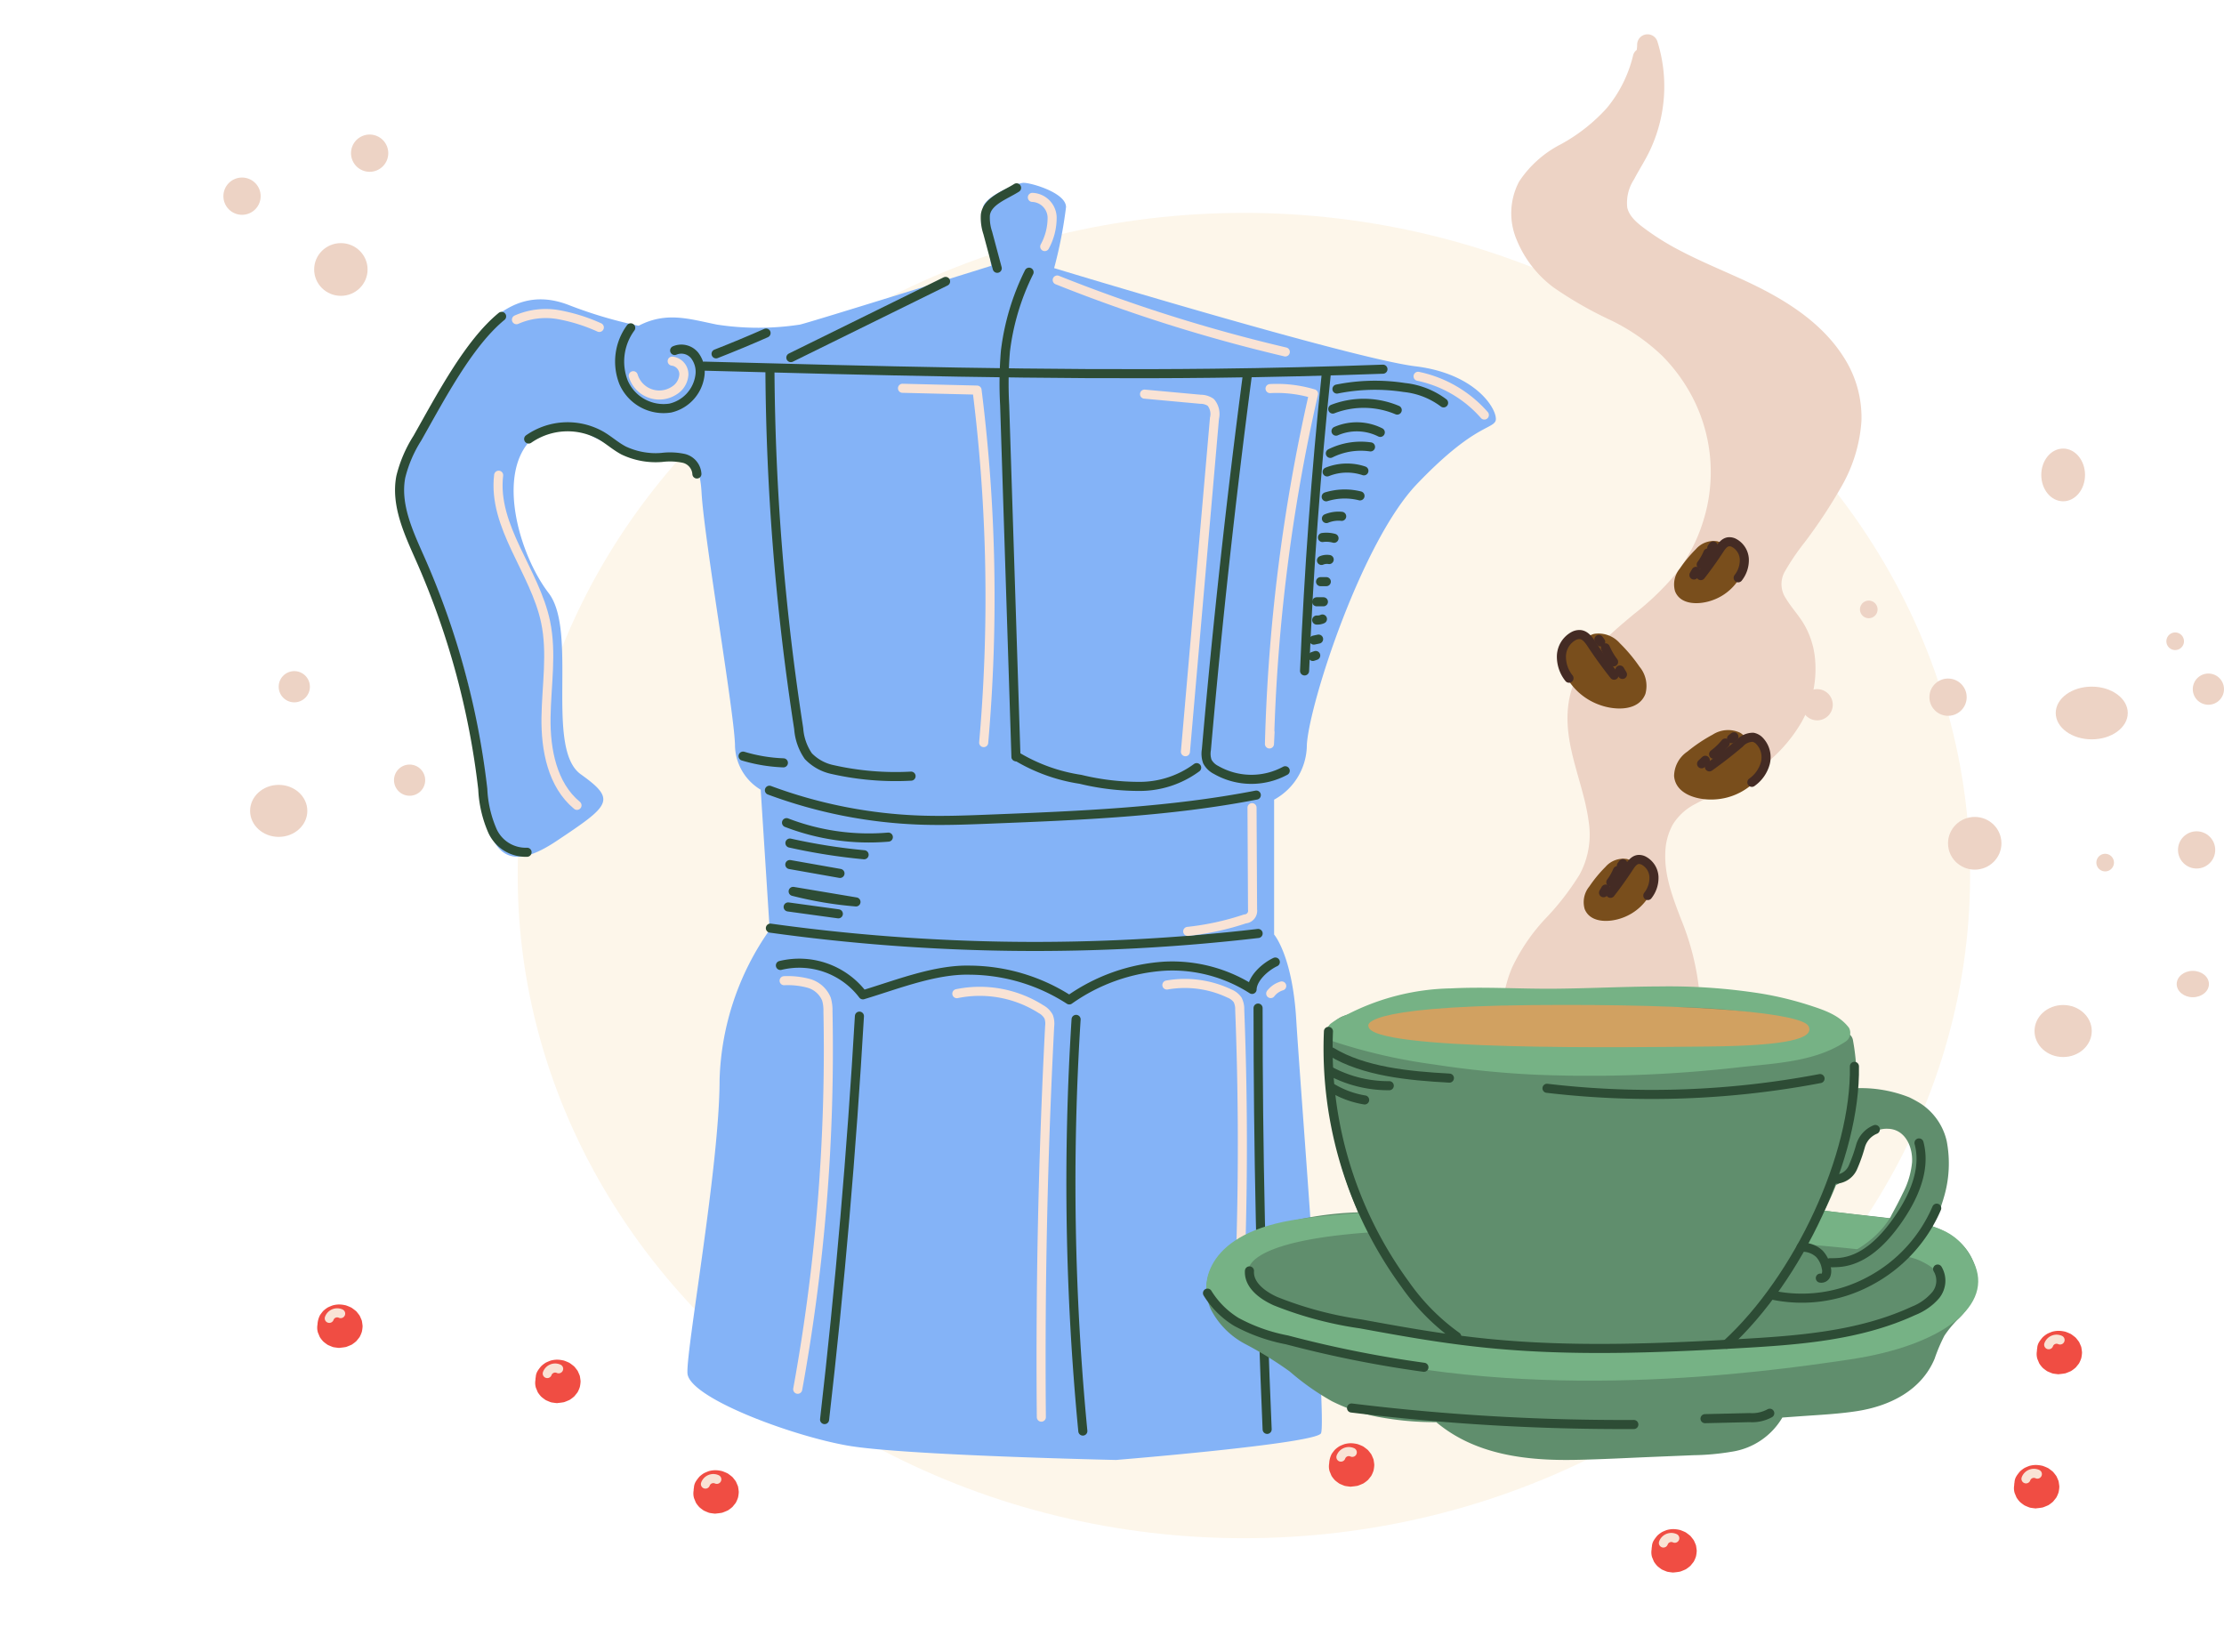 <svg xmlns="http://www.w3.org/2000/svg" xmlns:xlink="http://www.w3.org/1999/xlink" width="245" height="182" viewBox="0 0 245 182">
  <defs>
    <clipPath id="clip-path">
      <rect id="Rectángulo_415836" data-name="Rectángulo 415836" width="245" height="182" transform="translate(0 5)" fill="#fff" stroke="#707070" stroke-width="1"/>
    </clipPath>
  </defs>
  <g id="Enmascarar_grupo_1098834" data-name="Enmascarar grupo 1098834" transform="translate(0 -5)" clip-path="url(#clip-path)">
    <g id="Grupo_1182999" data-name="Grupo 1182999" transform="translate(28.987 8.782)">
      <ellipse id="Elipse_13155" data-name="Elipse 13155" cx="80" cy="73" rx="80" ry="73" transform="translate(28.043 19.669)" fill="#fdf6ea"/>
      <g id="Grupo_1182998" data-name="Grupo 1182998">
        <g id="Grupo_1182987" data-name="Grupo 1182987" transform="translate(15.031 0)">
          <g id="Grupo_1182980" data-name="Grupo 1182980" transform="translate(0 16.355)">
            <g id="Grupo_1182979" data-name="Grupo 1182979">
              <path id="Trazado_1043787" data-name="Trazado 1043787" d="M1068.054,321.372a48.628,48.628,0,0,1-7.645-2.265c-3.964-1.557-8.353-.708-12.742,7.22s-8.07,10.618-4.106,19.254,6.654,16,7.079,24.776,2.407,11.751,8.353,7.787,6.654-4.531,2.69-7.362-.283-15.715-3.539-19.962-5.8-13.167-1.84-16.989,7.22,1.274,11.75,1.557,6.654-.708,6.937,4.389,3.681,24.634,3.681,27.891a5.808,5.808,0,0,0,2.831,4.814l.991,15.432a30.113,30.113,0,0,0-5.521,16.561c0,9.347-3.681,29.593-3.539,32.283s11.468,6.909,17.7,7.985,29.512,1.574,29.512,1.574,21.895-1.779,22.575-2.929-2.3-38.509-2.722-45.576-2.437-9.375-2.437-9.375V373.578a6.91,6.91,0,0,0,3.606-6.058c.288-4.616,6.058-22.356,12.116-28.7s8.221-6.058,8.654-6.923-1.731-5.192-8.8-6.058-39.809-10.818-39.809-10.818a49.086,49.086,0,0,0,1.31-6.72c0-1.615-4.011-2.73-4.735-2.674s-4.512,1.615-4.4,2.841.891,6.3.891,6.3-19.747,6.17-21.069,6.475a30.06,30.06,0,0,1-9.148,0C1073.624,320.627,1071.121,319.778,1068.054,321.372Z" transform="translate(-1041.721 -305.623)" fill="#84b3f7"/>
              <path id="Trazado_1043788" data-name="Trazado 1043788" d="M1052.485,367.414c-3.634,2.978-6.721,8.9-9.281,13.419a14.262,14.262,0,0,0-1.823,4.251c-.595,3.113.881,6.2,2.162,9.1a87.34,87.34,0,0,1,6.867,25.3,12.97,12.97,0,0,0,1.069,4.614,4.026,4.026,0,0,0,3.81,2.348" transform="translate(-1041.245 -352.698)" fill="none" stroke="#2d4c35" stroke-linecap="round" stroke-linejoin="round" stroke-miterlimit="10" stroke-width="1"/>
              <path id="Trazado_1043789" data-name="Trazado 1043789" d="M1100.96,419.825a7.5,7.5,0,0,1,8.036-.346c.839.5,1.576,1.168,2.443,1.62a8.249,8.249,0,0,0,4.181.756,7.32,7.32,0,0,1,2.417.1,1.886,1.886,0,0,1,1.455,1.722" transform="translate(-1086.738 -391.6)" fill="none" stroke="#2d4c35" stroke-linecap="round" stroke-linejoin="round" stroke-miterlimit="10" stroke-width="1"/>
              <path id="Trazado_1043790" data-name="Trazado 1043790" d="M1144.215,372.71a6.266,6.266,0,0,0-.781,6.019,4.8,4.8,0,0,0,5.145,2.818,4.258,4.258,0,0,0,3.244-3.48,2.96,2.96,0,0,0-.562-2.313,1.888,1.888,0,0,0-2.205-.549" transform="translate(-1118.752 -356.732)" fill="none" stroke="#2d4c35" stroke-linecap="round" stroke-linejoin="round" stroke-miterlimit="10" stroke-width="1"/>
              <path id="Trazado_1043791" data-name="Trazado 1043791" d="M1315.574,307.948c-1.3.827-3.251,1.463-3.439,2.992a5.265,5.265,0,0,0,.267,1.981l1.041,3.891" transform="translate(-1247.604 -307.394)" fill="none" stroke="#2d4c35" stroke-linecap="round" stroke-linejoin="round" stroke-miterlimit="10" stroke-width="1"/>
              <path id="Trazado_1043792" data-name="Trazado 1043792" d="M1323.622,346.983a26.68,26.68,0,0,0-2.606,8.7,43.124,43.124,0,0,0-.083,5.949q.621,19.366,1.243,38.732" transform="translate(-1254.275 -337.133)" fill="none" stroke="#2d4c35" stroke-linecap="round" stroke-linejoin="round" stroke-miterlimit="10" stroke-width="1"/>
              <path id="Trazado_1043793" data-name="Trazado 1043793" d="M1418.854,394.387q-2.71,20.6-4.52,41.315a2.591,2.591,0,0,0,.11,1.306,2.223,2.223,0,0,0,.959.919,7.824,7.824,0,0,0,7.617.09" transform="translate(-1325.455 -373.247)" fill="none" stroke="#2d4c35" stroke-linecap="round" stroke-linejoin="round" stroke-miterlimit="10" stroke-width="1"/>
              <path id="Trazado_1043794" data-name="Trazado 1043794" d="M1212.56,392.885a267.718,267.718,0,0,0,3.166,39.334,6.1,6.1,0,0,0,1.06,3.041,5.168,5.168,0,0,0,2.689,1.483,31.458,31.458,0,0,0,8.63.723" transform="translate(-1171.759 -372.102)" fill="none" stroke="#2d4c35" stroke-linecap="round" stroke-linejoin="round" stroke-miterlimit="10" stroke-width="1"/>
              <path id="Trazado_1043795" data-name="Trazado 1043795" d="M1462.251,393.6q-1.712,16.365-2.4,32.816" transform="translate(-1360.155 -372.644)" fill="none" stroke="#2d4c35" stroke-linecap="round" stroke-linejoin="round" stroke-miterlimit="10" stroke-width="1"/>
              <path id="Trazado_1043796" data-name="Trazado 1043796" d="M1182.17,390.429c18.705.5,37.416.995,56.126.782q9.324-.106,18.642-.447" transform="translate(-1148.607 -370.231)" fill="none" stroke="#2d4c35" stroke-linecap="round" stroke-linejoin="round" stroke-miterlimit="10" stroke-width="1"/>
              <path id="Trazado_1043797" data-name="Trazado 1043797" d="M1239.273,351.234l-13.961,6.876-3.085,1.519" transform="translate(-1179.124 -340.371)" fill="none" stroke="#2d4c35" stroke-linecap="round" stroke-linejoin="round" stroke-miterlimit="10" stroke-width="1"/>
              <path id="Trazado_1043798" data-name="Trazado 1043798" d="M1187.64,377.4q2.778-1.086,5.508-2.292" transform="translate(-1152.774 -358.556)" fill="none" stroke="#2d4c35" stroke-linecap="round" stroke-linejoin="round" stroke-miterlimit="10" stroke-width="1"/>
              <path id="Trazado_1043799" data-name="Trazado 1043799" d="M1326.37,570.734a19.168,19.168,0,0,0,7.1,2.573,27.5,27.5,0,0,0,6.593.78,10.563,10.563,0,0,0,6.209-2.064" transform="translate(-1258.464 -507.594)" fill="none" stroke="#2d4c35" stroke-linecap="round" stroke-linejoin="round" stroke-miterlimit="10" stroke-width="1"/>
              <path id="Trazado_1043800" data-name="Trazado 1043800" d="M1200.13,570.81a17.643,17.643,0,0,0,4.441.74" transform="translate(-1162.29 -507.652)" fill="none" stroke="#2d4c35" stroke-linecap="round" stroke-linejoin="round" stroke-miterlimit="10" stroke-width="1"/>
              <path id="Trazado_1043801" data-name="Trazado 1043801" d="M1212.32,586.594a52.987,52.987,0,0,0,16.569,3.288c2.644.094,5.29-.011,7.933-.116,9.753-.386,19.551-.778,29.133-2.638" transform="translate(-1171.577 -519.677)" fill="none" stroke="#2d4c35" stroke-linecap="round" stroke-linejoin="round" stroke-miterlimit="10" stroke-width="1"/>
              <path id="Trazado_1043802" data-name="Trazado 1043802" d="M1220.23,601.588a25.221,25.221,0,0,0,11.214,1.593" transform="translate(-1177.602 -531.1)" fill="none" stroke="#2d4c35" stroke-linecap="round" stroke-linejoin="round" stroke-miterlimit="10" stroke-width="1"/>
              <path id="Trazado_1043803" data-name="Trazado 1043803" d="M1221.8,611.029a65.629,65.629,0,0,0,8.171,1.288" transform="translate(-1178.798 -538.293)" fill="none" stroke="#2d4c35" stroke-linecap="round" stroke-linejoin="round" stroke-miterlimit="10" stroke-width="1"/>
              <path id="Trazado_1043804" data-name="Trazado 1043804" d="M1221.75,620.964l5.528.977" transform="translate(-1178.76 -545.861)" fill="none" stroke="#2d4c35" stroke-linecap="round" stroke-linejoin="round" stroke-miterlimit="10" stroke-width="1"/>
              <path id="Trazado_1043805" data-name="Trazado 1043805" d="M1230.216,634.542l-6.919-1.16A41.592,41.592,0,0,0,1230.216,634.542Z" transform="translate(-1179.939 -555.322)" fill="none" stroke="#2d4c35" stroke-linecap="round" stroke-linejoin="round" stroke-miterlimit="10" stroke-width="1"/>
              <path id="Trazado_1043806" data-name="Trazado 1043806" d="M1220.98,640.573l5.53.759" transform="translate(-1178.174 -560.8)" fill="none" stroke="#2d4c35" stroke-linecap="round" stroke-linejoin="round" stroke-miterlimit="10" stroke-width="1"/>
              <path id="Trazado_1043807" data-name="Trazado 1043807" d="M1212.76,650.378a211.8,211.8,0,0,0,53.73.587" transform="translate(-1171.911 -568.27)" fill="none" stroke="#2d4c35" stroke-linecap="round" stroke-linejoin="round" stroke-miterlimit="10" stroke-width="1"/>
              <path id="Trazado_1043808" data-name="Trazado 1043808" d="M1217.4,666.43a8.8,8.8,0,0,1,9.089,3.236c3.693-1.108,7.953-2.825,11.807-2.718a20.446,20.446,0,0,1,10.929,3.277,20.4,20.4,0,0,1,10.52-3.716,16.3,16.3,0,0,1,9.616,2.559c.037-1.232,1.444-2.49,2.559-3.014" transform="translate(-1175.447 -580.212)" fill="none" stroke="#2d4c35" stroke-linecap="round" stroke-linejoin="round" stroke-miterlimit="10" stroke-width="1"/>
              <path id="Trazado_1043809" data-name="Trazado 1043809" d="M1241.668,691.081q-1.29,22.27-3.839,44.444" transform="translate(-1191.01 -599.279)" fill="none" stroke="#2d4c35" stroke-linecap="round" stroke-linejoin="round" stroke-miterlimit="10" stroke-width="1"/>
              <path id="Trazado_1043810" data-name="Trazado 1043810" d="M1352.343,692.585a284.929,284.929,0,0,0,.742,45.349" transform="translate(-1277.816 -600.425)" fill="none" stroke="#2d4c35" stroke-linecap="round" stroke-linejoin="round" stroke-miterlimit="10" stroke-width="1"/>
              <path id="Trazado_1043811" data-name="Trazado 1043811" d="M1438.34,687.343q0,23.214,1,46.413" transform="translate(-1343.767 -596.431)" fill="none" stroke="#2d4c35" stroke-linecap="round" stroke-linejoin="round" stroke-miterlimit="10" stroke-width="1"/>
              <path id="Trazado_1043812" data-name="Trazado 1043812" d="M1474.83,399.686a21.165,21.165,0,0,1,7.412-.172,8.677,8.677,0,0,1,4.334,1.694" transform="translate(-1371.566 -376.964)" fill="none" stroke="#2d4c35" stroke-linecap="round" stroke-linejoin="round" stroke-miterlimit="10" stroke-width="1"/>
              <path id="Trazado_1043813" data-name="Trazado 1043813" d="M1472.89,408.253a9.506,9.506,0,0,1,7.1.112" transform="translate(-1370.088 -383.328)" fill="none" stroke="#2d4c35" stroke-linecap="round" stroke-linejoin="round" stroke-miterlimit="10" stroke-width="1"/>
              <path id="Trazado_1043814" data-name="Trazado 1043814" d="M1474.4,418.973a5.756,5.756,0,0,1,4.875.137" transform="translate(-1371.239 -391.615)" fill="none" stroke="#2d4c35" stroke-linecap="round" stroke-linejoin="round" stroke-miterlimit="10" stroke-width="1"/>
              <path id="Trazado_1043815" data-name="Trazado 1043815" d="M1471.77,428.247a7.527,7.527,0,0,1,4.425-.714" transform="translate(-1369.235 -398.44)" fill="none" stroke="#2d4c35" stroke-linecap="round" stroke-linejoin="round" stroke-miterlimit="10" stroke-width="1"/>
              <path id="Trazado_1043816" data-name="Trazado 1043816" d="M1470.3,437.993a5.859,5.859,0,0,1,4.046-.119" transform="translate(-1368.115 -406.145)" fill="none" stroke="#2d4c35" stroke-linecap="round" stroke-linejoin="round" stroke-miterlimit="10" stroke-width="1"/>
              <path id="Trazado_1043817" data-name="Trazado 1043817" d="M1469.85,449.868a6.937,6.937,0,0,1,3.723-.1" transform="translate(-1367.772 -415.279)" fill="none" stroke="#2d4c35" stroke-linecap="round" stroke-linejoin="round" stroke-miterlimit="10" stroke-width="1"/>
              <path id="Trazado_1043818" data-name="Trazado 1043818" d="M1469.96,460.083a3.469,3.469,0,0,1,1.679-.244" transform="translate(-1367.856 -423.096)" fill="none" stroke="#2d4c35" stroke-linecap="round" stroke-linejoin="round" stroke-miterlimit="10" stroke-width="1"/>
              <path id="Trazado_1043819" data-name="Trazado 1043819" d="M1468.13,469.6a3.16,3.16,0,0,1,1.272.084" transform="translate(-1366.462 -430.525)" fill="none" stroke="#2d4c35" stroke-linecap="round" stroke-linejoin="round" stroke-miterlimit="10" stroke-width="1"/>
              <path id="Trazado_1043820" data-name="Trazado 1043820" d="M1467.67,479.928a1.563,1.563,0,0,1,.848-.1" transform="translate(-1366.111 -438.326)" fill="none" stroke="#2d4c35" stroke-linecap="round" stroke-linejoin="round" stroke-miterlimit="10" stroke-width="1"/>
              <path id="Trazado_1043821" data-name="Trazado 1043821" d="M1467.24,490.1h.635" transform="translate(-1365.784 -446.161)" fill="none" stroke="#2d4c35" stroke-linecap="round" stroke-linejoin="round" stroke-miterlimit="10" stroke-width="1"/>
              <path id="Trazado_1043822" data-name="Trazado 1043822" d="M1465.46,499.422h.74" transform="translate(-1364.428 -453.266)" fill="none" stroke="#2d4c35" stroke-linecap="round" stroke-linejoin="round" stroke-miterlimit="10" stroke-width="1"/>
              <path id="Trazado_1043823" data-name="Trazado 1043823" d="M1465.46,507.505a1.371,1.371,0,0,0,.632-.114" transform="translate(-1364.428 -459.337)" fill="none" stroke="#2d4c35" stroke-linecap="round" stroke-linejoin="round" stroke-miterlimit="10" stroke-width="1"/>
              <path id="Trazado_1043824" data-name="Trazado 1043824" d="M1464.12,516.794l.528-.111" transform="translate(-1363.407 -466.416)" fill="none" stroke="#2d4c35" stroke-linecap="round" stroke-linejoin="round" stroke-miterlimit="10" stroke-width="1"/>
              <path id="Trazado_1043825" data-name="Trazado 1043825" d="M1463.68,524.367l.317-.108" transform="translate(-1363.072 -472.188)" fill="none" stroke="#2d4c35" stroke-linecap="round" stroke-linejoin="round" stroke-miterlimit="10" stroke-width="1"/>
            </g>
            <path id="Trazado_1043826" data-name="Trazado 1043826" d="M1333.94,312.351a2.272,2.272,0,0,1,2.177,2.158,6.6,6.6,0,0,1-.814,3.26" transform="translate(-1264.231 -310.744)" fill="none" stroke="#f9e3d5" stroke-linecap="round" stroke-linejoin="round" stroke-miterlimit="10" stroke-width="1"/>
            <path id="Trazado_1043827" data-name="Trazado 1043827" d="M1512.35,395.131a13.312,13.312,0,0,1,7.3,4.266" transform="translate(-1400.15 -373.814)" fill="none" stroke="#f9e3d5" stroke-linecap="round" stroke-linejoin="round" stroke-miterlimit="10" stroke-width="1"/>
            <path id="Trazado_1043828" data-name="Trazado 1043828" d="M1385.83,403.374l6.17.566a1.976,1.976,0,0,1,1.128.343,2,2,0,0,1,.406,1.744l-3.2,36.738" transform="translate(-1303.763 -380.093)" fill="none" stroke="#f9e3d5" stroke-linecap="round" stroke-linejoin="round" stroke-miterlimit="10" stroke-width="1"/>
            <path id="Trazado_1043829" data-name="Trazado 1043829" d="M1443.677,400.745a14.024,14.024,0,0,1,4.788.572,195.841,195.841,0,0,0-4.855,38.573q.032-.652.065-1.3" transform="translate(-1347.782 -378.074)" fill="none" stroke="#f9e3d5" stroke-linecap="round" stroke-linejoin="round" stroke-miterlimit="10" stroke-width="1"/>
            <path id="Trazado_1043830" data-name="Trazado 1043830" d="M1273.87,400.668l8.213.2a183.171,183.171,0,0,1,.731,38.833" transform="translate(-1218.467 -378.032)" fill="none" stroke="#f9e3d5" stroke-linecap="round" stroke-linejoin="round" stroke-miterlimit="10" stroke-width="1"/>
            <path id="Trazado_1043831" data-name="Trazado 1043831" d="M1345.44,350.591a176.17,176.17,0,0,0,25.125,7.922" transform="translate(-1272.992 -339.881)" fill="none" stroke="#f9e3d5" stroke-linecap="round" stroke-linejoin="round" stroke-miterlimit="10" stroke-width="1"/>
            <path id="Trazado_1043832" data-name="Trazado 1043832" d="M1412.881,594.65q.029,5.607.058,11.214a.9.9,0,0,1-.835,1.043,29.974,29.974,0,0,1-6.307,1.374" transform="translate(-1318.974 -525.814)" fill="none" stroke="#f9e3d5" stroke-linecap="round" stroke-linejoin="round" stroke-miterlimit="10" stroke-width="1"/>
            <path id="Trazado_1043833" data-name="Trazado 1043833" d="M1396.16,676.135a11.441,11.441,0,0,1,6.875.929,2.049,2.049,0,0,1,.914.7,2.242,2.242,0,0,1,.236,1.1q.642,16.452-.137,32.918" transform="translate(-1311.632 -587.761)" fill="none" stroke="#f9e3d5" stroke-linecap="round" stroke-linejoin="round" stroke-miterlimit="10" stroke-width="1"/>
            <path id="Trazado_1043834" data-name="Trazado 1043834" d="M1299.01,679.858a12.579,12.579,0,0,1,9.275,1.71,2.083,2.083,0,0,1,.84.833,2.268,2.268,0,0,1,.109,1.042q-1.111,21.514-.916,43.067" transform="translate(-1237.62 -590.533)" fill="none" stroke="#f9e3d5" stroke-linecap="round" stroke-linejoin="round" stroke-miterlimit="10" stroke-width="1"/>
            <path id="Trazado_1043835" data-name="Trazado 1043835" d="M1219.12,674.7a8.822,8.822,0,0,1,2.7.29,2.981,2.981,0,0,1,1.964,1.743,4.358,4.358,0,0,1,.165,1.321,208.716,208.716,0,0,1-3.332,41.652" transform="translate(-1176.757 -586.802)" fill="none" stroke="#f9e3d5" stroke-linecap="round" stroke-linejoin="round" stroke-miterlimit="10" stroke-width="1"/>
            <path id="Trazado_1043836" data-name="Trazado 1043836" d="M1444.19,677.959a2.406,2.406,0,0,1,1.211-.837" transform="translate(-1348.223 -588.645)" fill="none" stroke="#f9e3d5" stroke-linecap="round" stroke-linejoin="round" stroke-miterlimit="10" stroke-width="1"/>
            <path id="Trazado_1043837" data-name="Trazado 1043837" d="M1153.63,388.109a1.461,1.461,0,0,1,1.286,1.465,2.217,2.217,0,0,1-1.06,1.774,2.994,2.994,0,0,1-4.515-1.632" transform="translate(-1123.597 -368.464)" fill="none" stroke="#f9e3d5" stroke-linecap="round" stroke-linejoin="round" stroke-miterlimit="10" stroke-width="1"/>
            <path id="Trazado_1043838" data-name="Trazado 1043838" d="M1095.31,366.807a7.983,7.983,0,0,1,4.627-.555,19.076,19.076,0,0,1,4.5,1.408" transform="translate(-1082.434 -351.726)" fill="none" stroke="#f9e3d5" stroke-linecap="round" stroke-linejoin="round" stroke-miterlimit="10" stroke-width="1"/>
            <path id="Trazado_1043839" data-name="Trazado 1043839" d="M1086.857,440.873c-.676,5.674,3.985,10.549,5.167,16.139.731,3.458.1,7.038.051,10.572s.688,7.409,3.414,9.659" transform="translate(-1075.943 -408.661)" fill="none" stroke="#f9e3d5" stroke-linecap="round" stroke-linejoin="round" stroke-miterlimit="10" stroke-width="1"/>
          </g>
          <g id="Grupo_1182986" data-name="Grupo 1182986" transform="translate(88.868)">
            <path id="Trazado_1043840" data-name="Trazado 1043840" d="M1589.064,272.758c-2.567-4.218-6.967-6.812-11.339-8.813-2.354-1.077-4.755-2.061-7.043-3.278a28.125,28.125,0,0,1-3.358-2.073c-.884-.644-2-1.431-2.258-2.561a4.711,4.711,0,0,1,.746-3.1c.608-1.166,1.344-2.261,1.876-3.466a16.523,16.523,0,0,0,.706-11.711,1.144,1.144,0,0,0-2.237.3c0,.206-.021.408-.043.61a1.039,1.039,0,0,0-.408.624,14.3,14.3,0,0,1-2.9,5.793,19.268,19.268,0,0,1-5.037,3.969,12.111,12.111,0,0,0-4.617,4.118,7.47,7.47,0,0,0-.3,6.337,12.376,12.376,0,0,0,4.117,5.341,42.628,42.628,0,0,0,6.353,3.63,22.035,22.035,0,0,1,5.584,3.875,18.808,18.808,0,0,1,3.719,5.338,17.917,17.917,0,0,1,.85,12.753,18.255,18.255,0,0,1-3.064,5.946,30.273,30.273,0,0,1-4.6,4.42c-3.078,2.568-6.479,5.414-7.176,9.6-.77,4.626,1.6,8.808,2.186,13.289a9.248,9.248,0,0,1-.994,5.792,28.917,28.917,0,0,1-3.747,4.844,20.977,20.977,0,0,0-3.693,5.4,13.741,13.741,0,0,0-.979,7.169,13.156,13.156,0,0,0,.9,3.4,1.215,1.215,0,0,0,1.176.834,1.093,1.093,0,0,0,.74.306l9.3.353q2.269.086,4.538.172c1.3.048,2.732,0,3.659-1.051.912-1.038,1.036-2.57,1.2-3.883a22.551,22.551,0,0,0,.12-4.231,28.719,28.719,0,0,0-2.063-8.41c-.9-2.354-1.835-4.768-1.719-7.331a6.743,6.743,0,0,1,.846-3.1,6.235,6.235,0,0,1,2.494-2.245c1.068-.592,2.2-1.053,3.289-1.605a26.011,26.011,0,0,0,3.236-1.93,16.766,16.766,0,0,0,5.148-5.472,11.965,11.965,0,0,0,1.453-7.234,9.294,9.294,0,0,0-1.186-3.544c-.593-1-1.4-1.849-2-2.847a2.8,2.8,0,0,1-.123-2.941,25.948,25.948,0,0,1,2.151-3.179,56.2,56.2,0,0,0,4.123-6.248,16.7,16.7,0,0,0,2.174-7.143A12.224,12.224,0,0,0,1589.064,272.758Z" transform="translate(-1518.691 -236.95)" fill="#edd3c5"/>
            <g id="Grupo_1182981" data-name="Grupo 1182981" transform="translate(0 104.882)">
              <path id="Trazado_1043841" data-name="Trazado 1043841" d="M1497.164,780.093a8.469,8.469,0,0,0-2.713-1.49c.011-.022.021-.044.031-.065-.383-.108-.769-.205-1.156-.3-1.212-.189-2.429-.353-3.636-.547-1.549-.19-3.1-.347-4.652-.528l-2.5-.292c.013-.025.024-.051.036-.076h-.016c-2.5-.21-4.958-.744-7.456-.95-2.585-.213-5.209.01-7.8-.018-2.609-.028-5.216-.12-7.824-.193s-5.224-.142-7.837.011c-2.543.149-5.076.434-7.607.716-4.293.477-8.679,1.051-12.969.411.038.091.074.183.113.273a36.469,36.469,0,0,0-11.322,2.152,9,9,0,0,0-4.476,3.289,5.416,5.416,0,0,0-.437,5.253,8.936,8.936,0,0,0,3.8,3.82,40.957,40.957,0,0,1,4.877,3.011,27.76,27.76,0,0,0,4.661,3.286,19.808,19.808,0,0,0,5.069,1.722,34.108,34.108,0,0,0,6.439.584c.017.017.03.037.049.053,4.269,3.546,9.864,4.2,15.228,4.1,2.9-.055,5.806-.215,8.707-.335l4.4-.181a27.4,27.4,0,0,0,4.189-.389,7.809,7.809,0,0,0,5.538-3.759l2-.143c2.072-.149,4.157-.245,6.212-.562,3.591-.554,7.091-2.259,8.559-5.768a18.679,18.679,0,0,1,1.077-2.538,11.628,11.628,0,0,1,1.426-1.746,6.842,6.842,0,0,0,2.193-4.29A5.888,5.888,0,0,0,1497.164,780.093Z" transform="translate(-1414.438 -752.158)" fill="#608e6d"/>
              <path id="Trazado_1043842" data-name="Trazado 1043842" d="M1414.4,787.536s-.859-5.984,9.411-7.747,47.875-2.415,58.669-1.047,14.173.972,16.443,5.672-3.322,9.157-13.574,10.7-34.806,4.835-57.254-.905C1415.375,790.655,1415.051,790.091,1414.4,787.536Z" transform="translate(-1414.386 -754.03)" fill="#76b285"/>
              <path id="Trazado_1043843" data-name="Trazado 1043843" d="M1433.747,794.484s-.685-3.232,13.43-4.219,55.76,1.074,60.315,3.026,3.362,5.1-1.735,6.507a125.221,125.221,0,0,1-43.074,2.825C1442.53,800.34,1432.77,797.737,1433.747,794.484Z" transform="translate(-1429.085 -763.174)" fill="#608e6d"/>
              <path id="Trazado_1043844" data-name="Trazado 1043844" d="M1537.59,696.049a6.734,6.734,0,0,0-2.823-4.084,13.321,13.321,0,0,0-1.3-.718,14.522,14.522,0,0,0-5.8-1.006,25.309,25.309,0,0,0-.413-5.354,1.057,1.057,0,0,0-.758-.774,4.134,4.134,0,0,0-1.995-1.458,32.553,32.553,0,0,0-6.067-1.442,61.51,61.51,0,0,0-9.724-.93c-1.748-.167-3.5-.315-5.25-.428a114.431,114.431,0,0,0-25.553.976q-1.775.285-3.538.644a15.509,15.509,0,0,0-3.394.881,3.2,3.2,0,0,0-1.064.8,1.1,1.1,0,0,0-.672.98c0,.067-.005.135-.009.2a3.429,3.429,0,0,0-.06,2.05,44.1,44.1,0,0,0,3.586,17.524l1.889,3.07s5.551,10,9.651,10.852,26.816,2.391,29.036,0,4.047-4.326,4.047-4.326,9.912,1.379,16.4-5.332a16.2,16.2,0,0,0,2.715-3.7,17.611,17.611,0,0,0,.76-2.112A13.051,13.051,0,0,0,1537.59,696.049Zm-3.811,2.343a9.244,9.244,0,0,1-1.042,3.463c-.374.785-.783,1.553-1.2,2.316a3.744,3.744,0,0,1-.215.4c-2.458,3.946-7.5,5.055-7.5,5.055.112-1.406-1.969-1.8-1.969-1.8l2.272-4.079q.7-1.391,1.275-2.836c.094-.045.189-.089.28-.14a4.96,4.96,0,0,0,2.173-2.728,6.611,6.611,0,0,1,1.21-2.605,2.868,2.868,0,0,1,2.037-.725C1532.955,694.743,1533.862,696.6,1533.779,698.392Z" transform="translate(-1456.027 -679.03)" fill="#608e6d"/>
              <path id="Trazado_1043845" data-name="Trazado 1043845" d="M1527.724,681.882c-1.076-1.413-2.754-1.955-4.387-2.485a37.16,37.16,0,0,0-5.337-1.287,65.179,65.179,0,0,0-11.015-.778c-3.9.013-7.8.218-11.7.252-3.8.033-7.613-.229-11.416-.036a25.954,25.954,0,0,0-11.5,2.923,6.8,6.8,0,0,0-1.612.873,1.157,1.157,0,0,0,.272,2.081,61.787,61.787,0,0,0,11,2.506,105.344,105.344,0,0,0,11.285,1.131,145.535,145.535,0,0,0,22.572-.851c3.825-.417,8.108-.594,11.421-2.771A1.15,1.15,0,0,0,1527.724,681.882Zm-34.026-2.017c7.264.037,14.555-.7,21.8.167a39.447,39.447,0,0,1,5.515,1.052c.613.164,1.22.351,1.823.549-5.776,2.077-12.166,2.161-18.233,2.223a129.553,129.553,0,0,1-19.436-1.2q-4.34-.613-8.622-1.555C1481.971,679.248,1488.032,679.836,1493.7,679.864Z" transform="translate(-1456.929 -677.331)" fill="#76b285"/>
              <path id="Trazado_1043846" data-name="Trazado 1043846" d="M1489.332,688.242s-1.292-2.153,18-2.325,29.8.947,30.486,2.325-2.412,2.153-11.109,2.239S1489.418,691,1489.332,688.242Z" transform="translate(-1471.469 -683.859)" fill="#d1a161"/>
              <path id="Trazado_1043847" data-name="Trazado 1043847" d="M1470.756,698.137a43.986,43.986,0,0,0,8.469,27.891,23.832,23.832,0,0,0,5.662,5.723" transform="translate(-1457.297 -693.182)" fill="none" stroke="#2d4c35" stroke-linecap="round" stroke-linejoin="round" stroke-miterlimit="10" stroke-width="1"/>
              <path id="Trazado_1043848" data-name="Trazado 1043848" d="M1434.345,808.251c-.1,1.564,1.447,2.7,2.878,3.338a40.644,40.644,0,0,0,9.364,2.5c2.444.447,4.888.893,7.343,1.278,2.2.345,4.407.64,6.622.862,9.223.922,18.523.558,27.777.034,6.525-.369,13.215-.86,19.146-3.6a6.2,6.2,0,0,0,2.473-1.757,2.492,2.492,0,0,0,.207-2.857" transform="translate(-1429.588 -776.912)" fill="none" stroke="#2d4c35" stroke-linecap="round" stroke-linejoin="round" stroke-miterlimit="10" stroke-width="1"/>
              <path id="Trazado_1043849" data-name="Trazado 1043849" d="M1472.26,707.595c3.56,2.167,8.535,2.655,13,2.893" transform="translate(-1458.476 -700.387)" fill="none" stroke="#2d4c35" stroke-linecap="round" stroke-linejoin="round" stroke-miterlimit="10" stroke-width="1"/>
              <path id="Trazado_1043850" data-name="Trazado 1043850" d="M1472.15,716.768a13.63,13.63,0,0,0,6.4,1.546" transform="translate(-1458.393 -707.376)" fill="none" stroke="#2d4c35" stroke-linecap="round" stroke-linejoin="round" stroke-miterlimit="10" stroke-width="1"/>
              <path id="Trazado_1043851" data-name="Trazado 1043851" d="M1472.8,724.456a10.1,10.1,0,0,0,3.534,1.283" transform="translate(-1458.888 -713.232)" fill="none" stroke="#2d4c35" stroke-linecap="round" stroke-linejoin="round" stroke-miterlimit="10" stroke-width="1"/>
              <path id="Trazado_1043852" data-name="Trazado 1043852" d="M1571.99,721.032a99.021,99.021,0,0,0,30.078-1.07" transform="translate(-1534.455 -709.809)" fill="none" stroke="#2d4c35" stroke-linecap="round" stroke-linejoin="round" stroke-miterlimit="10" stroke-width="1"/>
              <path id="Trazado_1043853" data-name="Trazado 1043853" d="M1669.106,714.3c.176,9.81-6.142,23.347-14.091,30.622" transform="translate(-1597.706 -705.495)" fill="none" stroke="#2d4c35" stroke-linecap="round" stroke-linejoin="round" stroke-miterlimit="10" stroke-width="1"/>
              <path id="Trazado_1043854" data-name="Trazado 1043854" d="M1414.95,819.206a9.634,9.634,0,0,0,3.173,3.165,19.238,19.238,0,0,0,5.589,1.986,126.559,126.559,0,0,0,15.079,3.017" transform="translate(-1414.816 -785.417)" fill="none" stroke="#2d4c35" stroke-linecap="round" stroke-linejoin="round" stroke-miterlimit="10" stroke-width="1"/>
              <path id="Trazado_1043855" data-name="Trazado 1043855" d="M1481.57,872.335a245.276,245.276,0,0,0,31.1,1.817" transform="translate(-1465.569 -825.892)" fill="none" stroke="#2d4c35" stroke-linecap="round" stroke-linejoin="round" stroke-miterlimit="10" stroke-width="1"/>
              <path id="Trazado_1043856" data-name="Trazado 1043856" d="M1675.93,789.471a15.742,15.742,0,0,0,10.69-1.483,16.374,16.374,0,0,0,7.486-8.079" transform="translate(-1613.64 -755.479)" fill="none" stroke="#2d4c35" stroke-linecap="round" stroke-linejoin="round" stroke-miterlimit="10" stroke-width="1"/>
              <path id="Trazado_1043857" data-name="Trazado 1043857" d="M1689.54,797.886a2.728,2.728,0,0,1,2,.714,3.016,3.016,0,0,1,.767,1.558,1.325,1.325,0,0,1-.022.779.556.556,0,0,1-.631.349" transform="translate(-1624.008 -769.153)" fill="none" stroke="#2d4c35" stroke-linecap="round" stroke-linejoin="round" stroke-miterlimit="10" stroke-width="1"/>
              <path id="Trazado_1043858" data-name="Trazado 1043858" d="M1704.9,748.979a2.159,2.159,0,0,0,2.029-1.258,17.841,17.841,0,0,0,.85-2.39,2.8,2.8,0,0,1,1.635-1.825" transform="translate(-1635.71 -727.745)" fill="none" stroke="#2d4c35" stroke-linecap="round" stroke-linejoin="round" stroke-miterlimit="10" stroke-width="1"/>
              <path id="Trazado_1043859" data-name="Trazado 1043859" d="M1712.672,749.722c.8,2.98-.645,6.1-2.431,8.618-1.542,2.172-3.621,4.274-6.27,4.542a11.012,11.012,0,0,1-1.11.038" transform="translate(-1634.156 -732.481)" fill="none" stroke="#2d4c35" stroke-linecap="round" stroke-linejoin="round" stroke-miterlimit="10" stroke-width="1"/>
              <path id="Trazado_1043860" data-name="Trazado 1043860" d="M1645.08,875.355l4.911-.115a4.054,4.054,0,0,0,2.22-.483" transform="translate(-1590.137 -827.738)" fill="none" stroke="#2d4c35" stroke-linecap="round" stroke-linejoin="round" stroke-miterlimit="10" stroke-width="1"/>
            </g>
            <g id="Grupo_1182982" data-name="Grupo 1182982" transform="translate(51.53 76.63)">
              <path id="Trazado_1043861" data-name="Trazado 1043861" d="M1640.645,560.55a2.111,2.111,0,0,0-2.092-1.085,1.873,1.873,0,0,0-.534-.459,3.13,3.13,0,0,0-3.007.212,17.469,17.469,0,0,0-2.8,1.877,3.3,3.3,0,0,0-1.455,2.688c.171,2.067,2.707,2.675,4.409,2.58a6.836,6.836,0,0,0,5.074-2.606A3.032,3.032,0,0,0,1640.645,560.55Z" transform="translate(-1630.752 -558.705)" fill="#794e1c"/>
              <path id="Trazado_1043862" data-name="Trazado 1043862" d="M1647.1,565.308q1.726-1.228,3.344-2.6a1.966,1.966,0,0,1,1.467-.661,1.332,1.332,0,0,1,.676.362,2.6,2.6,0,0,1,.684,2.456,3.787,3.787,0,0,1-1.492,2.146" transform="translate(-1643.207 -561.241)" fill="none" stroke="#442b24" stroke-linecap="round" stroke-linejoin="round" stroke-miterlimit="10" stroke-width="1"/>
              <path id="Trazado_1043863" data-name="Trazado 1043863" d="M1649.05,565.986a7.273,7.273,0,0,0,1.292-1.233" transform="translate(-1644.692 -563.313)" fill="none" stroke="#442b24" stroke-linecap="round" stroke-linejoin="round" stroke-miterlimit="10" stroke-width="1"/>
              <path id="Trazado_1043864" data-name="Trazado 1043864" d="M1643.48,573.119l.413-.39" transform="translate(-1640.449 -569.389)" fill="none" stroke="#442b24" stroke-linecap="round" stroke-linejoin="round" stroke-miterlimit="10" stroke-width="1"/>
              <path id="Trazado_1043865" data-name="Trazado 1043865" d="M1657.34,562.073l.266-.21" transform="translate(-1651.008 -561.111)" fill="none" stroke="#442b24" stroke-linecap="round" stroke-linejoin="round" stroke-miterlimit="10" stroke-width="1"/>
            </g>
            <g id="Grupo_1182983" data-name="Grupo 1182983" transform="translate(39.043 65.98)">
              <path id="Trazado_1043866" data-name="Trazado 1043866" d="M1578.553,517.993a6.837,6.837,0,0,0,4.146,3.917c1.608.565,4.213.689,4.953-1.248a3.3,3.3,0,0,0-.648-2.987,17.459,17.459,0,0,0-2.162-2.582,3.131,3.131,0,0,0-2.829-1.042,1.884,1.884,0,0,0-.641.292,2.111,2.111,0,0,0-2.312.458A3.028,3.028,0,0,0,1578.553,517.993Z" transform="translate(-1578.319 -513.988)" fill="#794e1c"/>
              <path id="Trazado_1043867" data-name="Trazado 1043867" d="M1584.443,519.046q-1.316-1.66-2.486-3.429c-.306-.462-.674-.976-1.224-1.044a1.334,1.334,0,0,0-.75.16,2.6,2.6,0,0,0-1.342,2.168,3.787,3.787,0,0,0,.834,2.477" transform="translate(-1578.56 -514.428)" fill="none" stroke="#442b24" stroke-linecap="round" stroke-linejoin="round" stroke-miterlimit="10" stroke-width="1"/>
              <path id="Trazado_1043868" data-name="Trazado 1043868" d="M1599.911,522.277a7.257,7.257,0,0,1-.9-1.544" transform="translate(-1594.084 -519.127)" fill="none" stroke="#442b24" stroke-linecap="round" stroke-linejoin="round" stroke-miterlimit="10" stroke-width="1"/>
              <path id="Trazado_1043869" data-name="Trazado 1043869" d="M1605.967,531.465l-.288-.49" transform="translate(-1599.163 -526.93)" fill="none" stroke="#442b24" stroke-linecap="round" stroke-linejoin="round" stroke-miterlimit="10" stroke-width="1"/>
              <path id="Trazado_1043870" data-name="Trazado 1043870" d="M1596.19,517.124l-.2-.276" transform="translate(-1591.784 -516.167)" fill="none" stroke="#442b24" stroke-linecap="round" stroke-linejoin="round" stroke-miterlimit="10" stroke-width="1"/>
            </g>
            <g id="Grupo_1182984" data-name="Grupo 1182984" transform="translate(41.553 90.793)">
              <path id="Trazado_1043871" data-name="Trazado 1043871" d="M1596.063,618.826a1.747,1.747,0,0,0-1.916-.366,1.557,1.557,0,0,0-.533-.238,2.592,2.592,0,0,0-2.336.879,14.46,14.46,0,0,0-1.774,2.15,2.728,2.728,0,0,0-.519,2.476c.624,1.6,2.78,1.482,4.108,1a5.66,5.66,0,0,0,3.409-3.267A2.506,2.506,0,0,0,1596.063,618.826Z" transform="translate(-1588.858 -618.174)" fill="#794e1c"/>
              <path id="Trazado_1043872" data-name="Trazado 1043872" d="M1601.34,622.33q1.079-1.383,2.038-2.853c.251-.385.552-.812,1.008-.872a1.106,1.106,0,0,1,.622.128,2.154,2.154,0,0,1,1.123,1.786,3.134,3.134,0,0,1-.676,2.055" transform="translate(-1598.367 -618.497)" fill="none" stroke="#442b24" stroke-linecap="round" stroke-linejoin="round" stroke-miterlimit="10" stroke-width="1"/>
              <path id="Trazado_1043873" data-name="Trazado 1043873" d="M1601.5,625.059a6.013,6.013,0,0,0,.734-1.283" transform="translate(-1598.489 -622.442)" fill="none" stroke="#442b24" stroke-linecap="round" stroke-linejoin="round" stroke-miterlimit="10" stroke-width="1"/>
              <path id="Trazado_1043874" data-name="Trazado 1043874" d="M1598.13,632.7l.236-.407" transform="translate(-1595.922 -628.93)" fill="none" stroke="#442b24" stroke-linecap="round" stroke-linejoin="round" stroke-miterlimit="10" stroke-width="1"/>
              <path id="Trazado_1043875" data-name="Trazado 1043875" d="M1606.38,620.771l.162-.23" transform="translate(-1602.207 -619.977)" fill="none" stroke="#442b24" stroke-linecap="round" stroke-linejoin="round" stroke-miterlimit="10" stroke-width="1"/>
            </g>
            <g id="Grupo_1182985" data-name="Grupo 1182985" transform="translate(51.51 55.792)">
              <path id="Trazado_1043876" data-name="Trazado 1043876" d="M1637.873,471.863a1.747,1.747,0,0,0-1.916-.366,1.552,1.552,0,0,0-.532-.238,2.591,2.591,0,0,0-2.336.879,14.458,14.458,0,0,0-1.775,2.15,2.728,2.728,0,0,0-.519,2.476c.624,1.6,2.78,1.482,4.108,1a5.659,5.659,0,0,0,3.409-3.267A2.51,2.51,0,0,0,1637.873,471.863Z" transform="translate(-1630.667 -471.211)" fill="#794e1c"/>
              <path id="Trazado_1043877" data-name="Trazado 1043877" d="M1643.14,475.367q1.079-1.382,2.038-2.853c.251-.385.552-.812,1.008-.871a1.1,1.1,0,0,1,.622.128,2.154,2.154,0,0,1,1.123,1.786,3.136,3.136,0,0,1-.676,2.055" transform="translate(-1640.17 -471.534)" fill="none" stroke="#442b24" stroke-linecap="round" stroke-linejoin="round" stroke-miterlimit="10" stroke-width="1"/>
              <path id="Trazado_1043878" data-name="Trazado 1043878" d="M1643.31,478.1a6.008,6.008,0,0,0,.734-1.283" transform="translate(-1640.299 -475.478)" fill="none" stroke="#442b24" stroke-linecap="round" stroke-linejoin="round" stroke-miterlimit="10" stroke-width="1"/>
              <path id="Trazado_1043879" data-name="Trazado 1043879" d="M1639.94,485.737l.236-.407" transform="translate(-1637.732 -481.967)" fill="none" stroke="#442b24" stroke-linecap="round" stroke-linejoin="round" stroke-miterlimit="10" stroke-width="1"/>
              <path id="Trazado_1043880" data-name="Trazado 1043880" d="M1648.18,473.808l.162-.23" transform="translate(-1644.009 -473.014)" fill="none" stroke="#442b24" stroke-linecap="round" stroke-linejoin="round" stroke-miterlimit="10" stroke-width="1"/>
            </g>
          </g>
        </g>
        <g id="Grupo_1182996" data-name="Grupo 1182996" transform="translate(5.959 139.906)">
          <g id="Grupo_1182988" data-name="Grupo 1182988" transform="translate(41.438 18.258)">
            <path id="Trazado_1043881" data-name="Trazado 1043881" d="M1179.653,905.834l.037,0c.178-.017.373-.043.55-.072a.765.765,0,0,0,.077-.016c.025-.007.05-.015.074-.024.157-.058.337-.134.49-.2l.037-.017a.651.651,0,0,0,.061-.035,4.239,4.239,0,0,0,.449-.341.488.488,0,0,0,.047-.049c.056-.064.132-.167.162-.2.014-.018.11-.134.158-.2.009-.012.017-.023.024-.036a3.434,3.434,0,0,0,.223-.509.445.445,0,0,0,.022-.071,3.558,3.558,0,0,0,.078-.576c0-.012,0-.025,0-.037s0-.014,0-.021c-.011-.14-.048-.379-.071-.519a.5.5,0,0,0-.015-.069c0-.013-.009-.025-.014-.037-.033-.086-.16-.379-.2-.462l-.01-.022a.468.468,0,0,0-.036-.059l-.012-.016c-.083-.11-.221-.292-.311-.395l-.027-.03a.659.659,0,0,0-.053-.048c-.126-.1-.281-.22-.416-.315l-.039-.026a.648.648,0,0,0-.065-.035,5.686,5.686,0,0,0-.535-.221.823.823,0,0,0-.151-.037,3.1,3.1,0,0,0-.688-.072,2.773,2.773,0,0,0-.672.106c-.127.048-.353.14-.475.2l-.018.008-.039.021a3.234,3.234,0,0,0-.455.344.376.376,0,0,0-.029.028l-.013.015c-.09.1-.23.284-.311.4a.491.491,0,0,0-.05.08,1.4,1.4,0,0,0-.232.711,1.418,1.418,0,0,0-.033.31,1.884,1.884,0,0,0,.037.835c0,.012.008.023.012.035.029.08.088.205.1.243.007.016.066.163.1.238a.511.511,0,0,0,.04.068,3.339,3.339,0,0,0,.343.432l.028.026.011.009c.117.1.281.22.406.308a.579.579,0,0,0,.058.037l.031.015.018.008c.136.06.341.148.48.2a.755.755,0,0,0,.148.037c.179.027.365.055.544.071l.036,0A.715.715,0,0,0,1179.653,905.834Z" transform="translate(-1177.143 -901.052)" fill="#f04d43"/>
            <path id="Trazado_1043882" data-name="Trazado 1043882" d="M1182.72,905.574a.923.923,0,0,1,1.253-.523" transform="translate(-1181.392 -904.031)" fill="none" stroke="#f9e3d5" stroke-linecap="round" stroke-linejoin="round" stroke-miterlimit="10" stroke-width="1"/>
          </g>
          <g id="Grupo_1182989" data-name="Grupo 1182989" transform="translate(210.12 9.997)">
            <path id="Trazado_1043883" data-name="Trazado 1043883" d="M1887.915,871.147l.037,0c.179-.017.373-.043.55-.072a.779.779,0,0,0,.077-.016c.025-.007.05-.015.074-.024.157-.058.337-.134.49-.2l.037-.017a.572.572,0,0,0,.061-.036,4.284,4.284,0,0,0,.449-.341.485.485,0,0,0,.047-.049c.056-.064.132-.167.162-.2.015-.018.11-.134.158-.2.009-.012.017-.024.024-.036a3.416,3.416,0,0,0,.223-.509.467.467,0,0,0,.022-.071,3.584,3.584,0,0,0,.078-.576c0-.012,0-.024,0-.037s0-.014,0-.021c-.01-.14-.048-.379-.071-.519a.489.489,0,0,0-.015-.069c0-.013-.009-.025-.013-.037-.033-.086-.16-.379-.2-.462l-.01-.022a.458.458,0,0,0-.036-.058l-.012-.016c-.083-.11-.222-.292-.311-.395l-.027-.03c-.017-.017-.035-.032-.053-.048-.126-.1-.281-.22-.415-.315l-.039-.026a.69.69,0,0,0-.065-.035,5.715,5.715,0,0,0-.535-.221.816.816,0,0,0-.151-.037,3.1,3.1,0,0,0-.688-.072,2.765,2.765,0,0,0-.672.106c-.127.048-.353.14-.476.2l-.018.008-.039.021a3.232,3.232,0,0,0-.455.344.364.364,0,0,0-.028.028l-.013.015c-.09.1-.23.284-.312.4a.57.57,0,0,0-.05.08,1.4,1.4,0,0,0-.232.711,1.424,1.424,0,0,0-.033.31,1.887,1.887,0,0,0,.037.834c0,.012.008.023.012.035.029.08.088.205.1.243.007.016.066.162.1.238a.5.5,0,0,0,.04.068,3.327,3.327,0,0,0,.343.432l.028.026.011.009c.117.1.282.22.406.308a.584.584,0,0,0,.057.037l.031.015.018.008c.136.06.34.148.48.2a.745.745,0,0,0,.148.037c.179.027.365.055.544.071l.036,0A.7.7,0,0,0,1887.915,871.147Z" transform="translate(-1885.406 -866.365)" fill="#f04d43"/>
            <path id="Trazado_1043884" data-name="Trazado 1043884" d="M1890.98,870.887a.922.922,0,0,1,1.253-.524" transform="translate(-1889.653 -869.344)" fill="none" stroke="#f9e3d5" stroke-linecap="round" stroke-linejoin="round" stroke-miterlimit="10" stroke-width="1"/>
          </g>
          <g id="Grupo_1182990" data-name="Grupo 1182990" transform="translate(24.016 6.081)">
            <path id="Trazado_1043885" data-name="Trazado 1043885" d="M1106.5,854.706l.037,0c.179-.017.373-.043.55-.072.026,0,.052-.009.077-.016a.772.772,0,0,0,.074-.024c.157-.058.337-.134.49-.2l.037-.017a.605.605,0,0,0,.06-.036,4.275,4.275,0,0,0,.449-.341.531.531,0,0,0,.047-.049c.056-.064.132-.167.162-.2.014-.018.11-.134.158-.2.009-.012.017-.024.024-.036a3.411,3.411,0,0,0,.223-.509.468.468,0,0,0,.022-.072,3.555,3.555,0,0,0,.078-.576c0-.012,0-.025,0-.037l0-.021c-.01-.14-.048-.379-.071-.519a.5.5,0,0,0-.015-.069c0-.013-.009-.025-.013-.037-.033-.086-.16-.379-.2-.461l-.01-.022a.473.473,0,0,0-.036-.059l-.012-.016c-.082-.11-.221-.292-.311-.395-.009-.01-.017-.02-.027-.03a.609.609,0,0,0-.053-.047c-.126-.1-.281-.22-.415-.315l-.039-.026a.663.663,0,0,0-.065-.035,5.64,5.64,0,0,0-.535-.221.811.811,0,0,0-.151-.037,3.1,3.1,0,0,0-.688-.072,2.761,2.761,0,0,0-.672.106c-.127.048-.353.14-.475.2l-.018.008-.039.021a3.254,3.254,0,0,0-.455.344.331.331,0,0,0-.028.028l-.014.015c-.09.1-.23.284-.312.4a.524.524,0,0,0-.05.08,1.4,1.4,0,0,0-.232.711,1.42,1.42,0,0,0-.033.31,1.889,1.889,0,0,0,.037.834l.012.035c.029.08.088.205.1.243.007.016.066.162.1.238a.524.524,0,0,0,.04.068,3.337,3.337,0,0,0,.343.432.36.36,0,0,0,.028.026l.011.009c.117.1.282.22.406.308a.565.565,0,0,0,.058.037l.031.016.018.008c.136.06.34.148.48.2a.763.763,0,0,0,.148.037c.179.027.365.055.544.071l.036,0A.7.7,0,0,0,1106.5,854.706Z" transform="translate(-1103.994 -849.924)" fill="#f04d43"/>
            <path id="Trazado_1043886" data-name="Trazado 1043886" d="M1109.56,854.446a.923.923,0,0,1,1.253-.524" transform="translate(-1108.235 -852.903)" fill="none" stroke="#f9e3d5" stroke-linecap="round" stroke-linejoin="round" stroke-miterlimit="10" stroke-width="1"/>
          </g>
          <g id="Grupo_1182991" data-name="Grupo 1182991" transform="translate(189.414 2.902)">
            <path id="Trazado_1043887" data-name="Trazado 1043887" d="M1800.975,841.358l.037,0c.178-.017.373-.043.55-.072.026,0,.051-.009.077-.016a.776.776,0,0,0,.074-.024c.157-.058.337-.134.49-.2l.037-.017a.607.607,0,0,0,.061-.036,4.275,4.275,0,0,0,.449-.341.479.479,0,0,0,.047-.049c.056-.064.132-.167.162-.2.014-.018.11-.133.158-.2.008-.012.017-.023.024-.036a3.372,3.372,0,0,0,.223-.509.481.481,0,0,0,.022-.071,3.558,3.558,0,0,0,.078-.576c0-.012,0-.024,0-.037s0-.014,0-.021c-.011-.14-.048-.379-.071-.519a.553.553,0,0,0-.015-.069c0-.013-.009-.025-.013-.037-.033-.086-.16-.379-.2-.462,0-.007-.007-.015-.01-.022a.456.456,0,0,0-.036-.058l-.012-.016c-.083-.11-.222-.292-.311-.395l-.027-.03a.706.706,0,0,0-.053-.048c-.126-.1-.281-.22-.415-.315l-.039-.026a.647.647,0,0,0-.064-.035,5.774,5.774,0,0,0-.535-.221.831.831,0,0,0-.151-.037,3.106,3.106,0,0,0-.688-.072,2.768,2.768,0,0,0-.672.106c-.127.048-.353.14-.475.2l-.018.008-.039.021a3.259,3.259,0,0,0-.455.343l-.029.028-.013.015c-.09.1-.23.284-.312.4a.528.528,0,0,0-.05.08,1.4,1.4,0,0,0-.231.711,1.441,1.441,0,0,0-.033.31,1.88,1.88,0,0,0,.038.835c0,.012.008.023.012.035.029.08.088.205.1.243.007.016.066.162.1.238a.465.465,0,0,0,.04.068,3.313,3.313,0,0,0,.343.432.35.35,0,0,0,.028.026l.011.009c.117.1.282.22.406.308a.6.6,0,0,0,.058.037l.031.015.018.008c.136.06.341.148.48.2a.758.758,0,0,0,.148.037c.179.027.365.055.545.071l.036,0A.653.653,0,0,0,1800.975,841.358Z" transform="translate(-1798.466 -836.576)" fill="#f04d43"/>
            <path id="Trazado_1043888" data-name="Trazado 1043888" d="M1804.04,841.1a.923.923,0,0,1,1.253-.523" transform="translate(-1802.712 -839.554)" fill="none" stroke="#f9e3d5" stroke-linecap="round" stroke-linejoin="round" stroke-miterlimit="10" stroke-width="1"/>
          </g>
          <g id="Grupo_1182992" data-name="Grupo 1182992" transform="translate(186.915 17.68)">
            <path id="Trazado_1043889" data-name="Trazado 1043889" d="M1790.483,903.406l.037,0c.178-.017.373-.043.55-.073a.779.779,0,0,0,.077-.016c.025-.007.05-.015.074-.024.157-.058.337-.134.49-.2l.037-.017a.559.559,0,0,0,.06-.035,4.268,4.268,0,0,0,.449-.341.525.525,0,0,0,.047-.049c.056-.064.132-.167.161-.2.015-.019.11-.134.159-.2.008-.012.017-.024.024-.036a3.437,3.437,0,0,0,.223-.509.5.5,0,0,0,.022-.071,3.584,3.584,0,0,0,.078-.576c0-.012,0-.024,0-.037s0-.014,0-.021c-.01-.14-.048-.379-.071-.519a.513.513,0,0,0-.015-.069c0-.013-.009-.025-.013-.037-.033-.086-.16-.379-.2-.461l-.01-.022a.492.492,0,0,0-.036-.059l-.012-.016c-.082-.11-.221-.292-.311-.395l-.027-.03c-.017-.017-.035-.032-.053-.048-.126-.1-.281-.22-.415-.315l-.039-.026a.706.706,0,0,0-.065-.035,5.766,5.766,0,0,0-.535-.221.822.822,0,0,0-.151-.037,3.1,3.1,0,0,0-.687-.072,2.773,2.773,0,0,0-.672.106c-.127.048-.353.14-.475.2l-.018.008-.039.022a3.253,3.253,0,0,0-.455.343.354.354,0,0,0-.028.028l-.014.015c-.09.1-.23.284-.312.4a.565.565,0,0,0-.05.08,1.4,1.4,0,0,0-.232.711,1.435,1.435,0,0,0-.033.31,1.886,1.886,0,0,0,.038.835c0,.012.008.023.012.035.029.08.088.205.1.243.007.016.066.162.1.238a.515.515,0,0,0,.04.068,3.331,3.331,0,0,0,.343.432l.028.026.011.009c.117.1.282.22.406.308a.632.632,0,0,0,.058.037l.031.016.018.008c.136.06.341.148.48.2a.756.756,0,0,0,.148.037c.179.027.365.055.544.071l.036,0A.733.733,0,0,0,1790.483,903.406Z" transform="translate(-1787.974 -898.624)" fill="#f04d43"/>
            <path id="Trazado_1043890" data-name="Trazado 1043890" d="M1793.54,903.145a.923.923,0,0,1,1.253-.523" transform="translate(-1792.214 -901.602)" fill="none" stroke="#f9e3d5" stroke-linecap="round" stroke-linejoin="round" stroke-miterlimit="10" stroke-width="1"/>
          </g>
          <g id="Grupo_1182993" data-name="Grupo 1182993" transform="translate(0 0)">
            <path id="Trazado_1043891" data-name="Trazado 1043891" d="M1005.664,829.171l.037,0c.179-.017.373-.043.55-.072a.764.764,0,0,0,.077-.016c.025-.007.05-.015.074-.024.157-.058.337-.134.49-.2l.037-.017a.564.564,0,0,0,.06-.036,4.254,4.254,0,0,0,.449-.341.482.482,0,0,0,.047-.049c.056-.064.132-.167.162-.2.014-.018.11-.134.158-.2.008-.012.017-.023.024-.036a3.424,3.424,0,0,0,.223-.509.477.477,0,0,0,.022-.071,3.558,3.558,0,0,0,.078-.576c0-.012,0-.024,0-.037s0-.014,0-.021c-.011-.14-.048-.379-.071-.519a.5.5,0,0,0-.015-.069c0-.013-.009-.025-.014-.037-.033-.086-.16-.379-.2-.462l-.01-.022a.475.475,0,0,0-.036-.058l-.012-.016c-.082-.11-.221-.292-.311-.395l-.027-.03a.71.71,0,0,0-.053-.048c-.126-.1-.281-.22-.415-.315l-.039-.026a.674.674,0,0,0-.065-.035,5.7,5.7,0,0,0-.535-.221.8.8,0,0,0-.151-.037,3.1,3.1,0,0,0-.687-.072,2.775,2.775,0,0,0-.672.106c-.127.048-.353.14-.475.2l-.018.008-.039.021a3.26,3.26,0,0,0-.455.343l-.029.028-.013.015c-.09.1-.23.284-.312.4a.558.558,0,0,0-.05.08,2.545,2.545,0,0,0-.265,1.022,1.88,1.88,0,0,0,.038.834c0,.012.008.023.012.035.029.08.088.205.1.243.007.016.066.162.1.238a.53.53,0,0,0,.04.068,3.343,3.343,0,0,0,.343.432l.028.026.011.009c.117.1.281.22.406.308a.6.6,0,0,0,.058.037l.031.015.018.008c.136.06.341.148.48.2a.751.751,0,0,0,.148.037c.179.027.365.055.544.071l.036,0A.718.718,0,0,0,1005.664,829.171Z" transform="translate(-1003.155 -824.389)" fill="#f04d43"/>
            <path id="Trazado_1043892" data-name="Trazado 1043892" d="M1008.73,828.91a.923.923,0,0,1,1.253-.523" transform="translate(-1007.402 -827.367)" fill="none" stroke="#f9e3d5" stroke-linecap="round" stroke-linejoin="round" stroke-miterlimit="10" stroke-width="1"/>
          </g>
          <g id="Grupo_1182994" data-name="Grupo 1182994" transform="translate(111.444 15.288)">
            <path id="Trazado_1043893" data-name="Trazado 1043893" d="M1473.6,893.364l.037,0c.178-.017.373-.043.55-.072a.749.749,0,0,0,.077-.016c.025-.007.05-.015.074-.024.157-.058.337-.134.49-.2l.037-.017a.5.5,0,0,0,.06-.036,4.281,4.281,0,0,0,.45-.341.525.525,0,0,0,.047-.049c.056-.064.132-.167.161-.2.015-.018.11-.134.158-.2.008-.012.017-.024.024-.036a3.408,3.408,0,0,0,.223-.509.461.461,0,0,0,.022-.072,3.584,3.584,0,0,0,.078-.576c0-.012,0-.024,0-.037s0-.014,0-.021c-.01-.14-.048-.379-.071-.519a.514.514,0,0,0-.015-.069c0-.013-.009-.025-.014-.037-.033-.086-.16-.379-.2-.462l-.01-.022a.5.5,0,0,0-.036-.059l-.012-.016c-.082-.11-.221-.292-.311-.395-.009-.01-.017-.02-.027-.03a.676.676,0,0,0-.053-.048c-.126-.1-.281-.22-.415-.315l-.039-.026a.689.689,0,0,0-.064-.035,5.68,5.68,0,0,0-.535-.221.813.813,0,0,0-.151-.037,3.1,3.1,0,0,0-.687-.072,2.766,2.766,0,0,0-.672.106c-.127.048-.353.14-.475.2l-.018.008-.039.021a3.24,3.24,0,0,0-.454.343.39.39,0,0,0-.029.028l-.013.015c-.09.1-.23.284-.312.4a.514.514,0,0,0-.05.08,2.554,2.554,0,0,0-.265,1.022,1.886,1.886,0,0,0,.037.834l.012.035c.029.08.088.2.1.243.007.016.066.163.1.238a.576.576,0,0,0,.04.069,3.354,3.354,0,0,0,.343.432l.028.026.011.009c.117.1.282.22.406.308a.6.6,0,0,0,.057.037l.031.016.018.008c.136.06.34.148.48.2a.754.754,0,0,0,.148.037c.179.027.365.055.544.071l.036,0A.741.741,0,0,0,1473.6,893.364Z" transform="translate(-1471.086 -888.582)" fill="#f04d43"/>
            <path id="Trazado_1043894" data-name="Trazado 1043894" d="M1476.66,893.1a.923.923,0,0,1,1.253-.523" transform="translate(-1475.333 -891.561)" fill="none" stroke="#f9e3d5" stroke-linecap="round" stroke-linejoin="round" stroke-miterlimit="10" stroke-width="1"/>
          </g>
          <g id="Grupo_1182995" data-name="Grupo 1182995" transform="translate(146.97 24.748)">
            <path id="Trazado_1043895" data-name="Trazado 1043895" d="M1622.763,933.082l.036,0c.179-.017.373-.043.55-.073.026,0,.052-.009.077-.016s.05-.015.074-.024c.157-.058.337-.134.49-.2l.037-.018a.591.591,0,0,0,.06-.035,4.282,4.282,0,0,0,.45-.341.556.556,0,0,0,.047-.049c.056-.064.132-.167.161-.2.015-.018.11-.134.159-.2a.4.4,0,0,0,.024-.036,3.393,3.393,0,0,0,.223-.509.513.513,0,0,0,.022-.071,3.586,3.586,0,0,0,.078-.576c0-.012,0-.025,0-.037s0-.014,0-.021c-.011-.14-.048-.379-.071-.519a.494.494,0,0,0-.015-.069c0-.013-.009-.025-.013-.037-.033-.086-.16-.379-.2-.462l-.01-.022a.479.479,0,0,0-.036-.058l-.012-.016c-.082-.11-.221-.292-.311-.395l-.026-.03a.665.665,0,0,0-.053-.048c-.126-.1-.281-.22-.415-.315l-.039-.026a.648.648,0,0,0-.065-.035,5.653,5.653,0,0,0-.535-.221.821.821,0,0,0-.151-.037,3.1,3.1,0,0,0-.687-.072,2.776,2.776,0,0,0-.672.106c-.127.048-.353.14-.475.2l-.018.008-.039.021a3.259,3.259,0,0,0-.455.343c-.01.009-.019.018-.029.028l-.013.015c-.09.1-.23.284-.312.4a.535.535,0,0,0-.05.08,1.4,1.4,0,0,0-.232.711,1.427,1.427,0,0,0-.033.31,1.885,1.885,0,0,0,.038.834c0,.012.008.023.012.035.03.08.088.205.1.243.007.016.066.162.1.238a.512.512,0,0,0,.04.068,3.329,3.329,0,0,0,.343.432l.028.026.011.009c.117.1.281.22.406.308a.634.634,0,0,0,.058.037l.031.015.018.008c.136.06.341.148.48.2a.757.757,0,0,0,.148.037c.179.027.365.055.545.071l.036,0Q1622.724,933.085,1622.763,933.082Z" transform="translate(-1620.254 -928.301)" fill="#f04d43"/>
            <path id="Trazado_1043896" data-name="Trazado 1043896" d="M1625.83,932.821a.923.923,0,0,1,1.253-.524" transform="translate(-1624.502 -931.279)" fill="none" stroke="#f9e3d5" stroke-linecap="round" stroke-linejoin="round" stroke-miterlimit="10" stroke-width="1"/>
          </g>
        </g>
        <g id="Grupo_1182997" data-name="Grupo 1182997" transform="translate(-40.436 -19)">
          <ellipse id="Elipse_13138" data-name="Elipse 13138" cx="3.968" cy="2.904" rx="3.968" ry="2.904" transform="translate(237.912 90.858)" fill="#edd3c5"/>
          <ellipse id="Elipse_13140" data-name="Elipse 13140" cx="2.41" cy="2.904" rx="2.41" ry="2.904" transform="translate(236.319 64.633)" fill="#edd3c5"/>
          <circle id="Elipse_13141" data-name="Elipse 13141" cx="2.053" cy="2.053" r="2.053" transform="translate(223.154 91.815) rotate(-40.949)" fill="#edd3c5"/>
          <circle id="Elipse_13143" data-name="Elipse 13143" cx="2.053" cy="2.053" r="2.053" transform="translate(36.058 34.776)" fill="#edd3c5"/>
          <circle id="Elipse_13145" data-name="Elipse 13145" cx="2.053" cy="2.053" r="2.053" transform="translate(49.487 30.981) rotate(-22.5)" fill="#edd3c5"/>
          <path id="Trazado_1043897" data-name="Trazado 1043897" d="M848.205,613.215a1.718,1.718,0,1,1-1.718-1.718A1.718,1.718,0,0,1,848.205,613.215Z" transform="translate(-634.855 -520.362)" fill="#edd3c5"/>
          <path id="Trazado_1043898" data-name="Trazado 1043898" d="M45.8,469.685a1.718,1.718,0,1,1-1.718-1.718A1.718,1.718,0,0,1,45.8,469.685Z" transform="translate(-0.213 -378.816)" fill="#edd3c5"/>
          <path id="Trazado_1043899" data-name="Trazado 1043899" d="M1015.46,606.547a1.718,1.718,0,1,1-1.718-1.718A1.718,1.718,0,0,1,1015.46,606.547Z" transform="translate(-759.012 -515.412)" fill="#edd3c5"/>
          <circle id="Elipse_13147" data-name="Elipse 13147" cx="1.718" cy="1.718" r="1.718" transform="translate(54.853 99.443)" fill="#edd3c5"/>
          <path id="Trazado_1043900" data-name="Trazado 1043900" d="M871.672,574.621a.969.969,0,1,1-.969-.969A.969.969,0,0,1,871.672,574.621Z" transform="translate(-653.387 -492.269)" fill="#edd3c5"/>
          <path id="Trazado_1043901" data-name="Trazado 1043901" d="M1002.668,588.233a.969.969,0,1,1-.969-.969A.969.969,0,0,1,1002.668,588.233Z" transform="translate(-750.628 -502.373)" fill="#edd3c5"/>
          <path id="Trazado_1043903" data-name="Trazado 1043903" d="M972.733,682.854a.969.969,0,1,1-.969-.969A.969.969,0,0,1,972.733,682.854Z" transform="translate(-728.406 -572.612)" fill="#edd3c5"/>
          <ellipse id="Elipse_13148" data-name="Elipse 13148" cx="1.775" cy="1.452" rx="1.775" ry="1.452" transform="translate(251.239 122.17)" fill="#edd3c5"/>
          <circle id="Elipse_13149" data-name="Elipse 13149" cx="2.05" cy="2.05" r="2.05" transform="translate(251.382 106.795)" fill="#edd3c5"/>
          <ellipse id="Elipse_13150" data-name="Elipse 13150" cx="3.152" cy="2.865" rx="3.152" ry="2.865" transform="translate(235.577 125.931)" fill="#edd3c5"/>
          <ellipse id="Elipse_13151" data-name="Elipse 13151" cx="3.152" cy="2.865" rx="3.152" ry="2.865" transform="translate(39 101.68)" fill="#edd3c5"/>
          <ellipse id="Elipse_13152" data-name="Elipse 13152" cx="2.942" cy="2.904" rx="2.942" ry="2.904" transform="translate(226.047 105.212)" fill="#edd3c5"/>
          <ellipse id="Elipse_13154" data-name="Elipse 13154" cx="2.942" cy="2.904" rx="2.942" ry="2.904" transform="translate(46.058 42)" fill="#edd3c5"/>
        </g>
      </g>
    </g>
  </g>
</svg>
